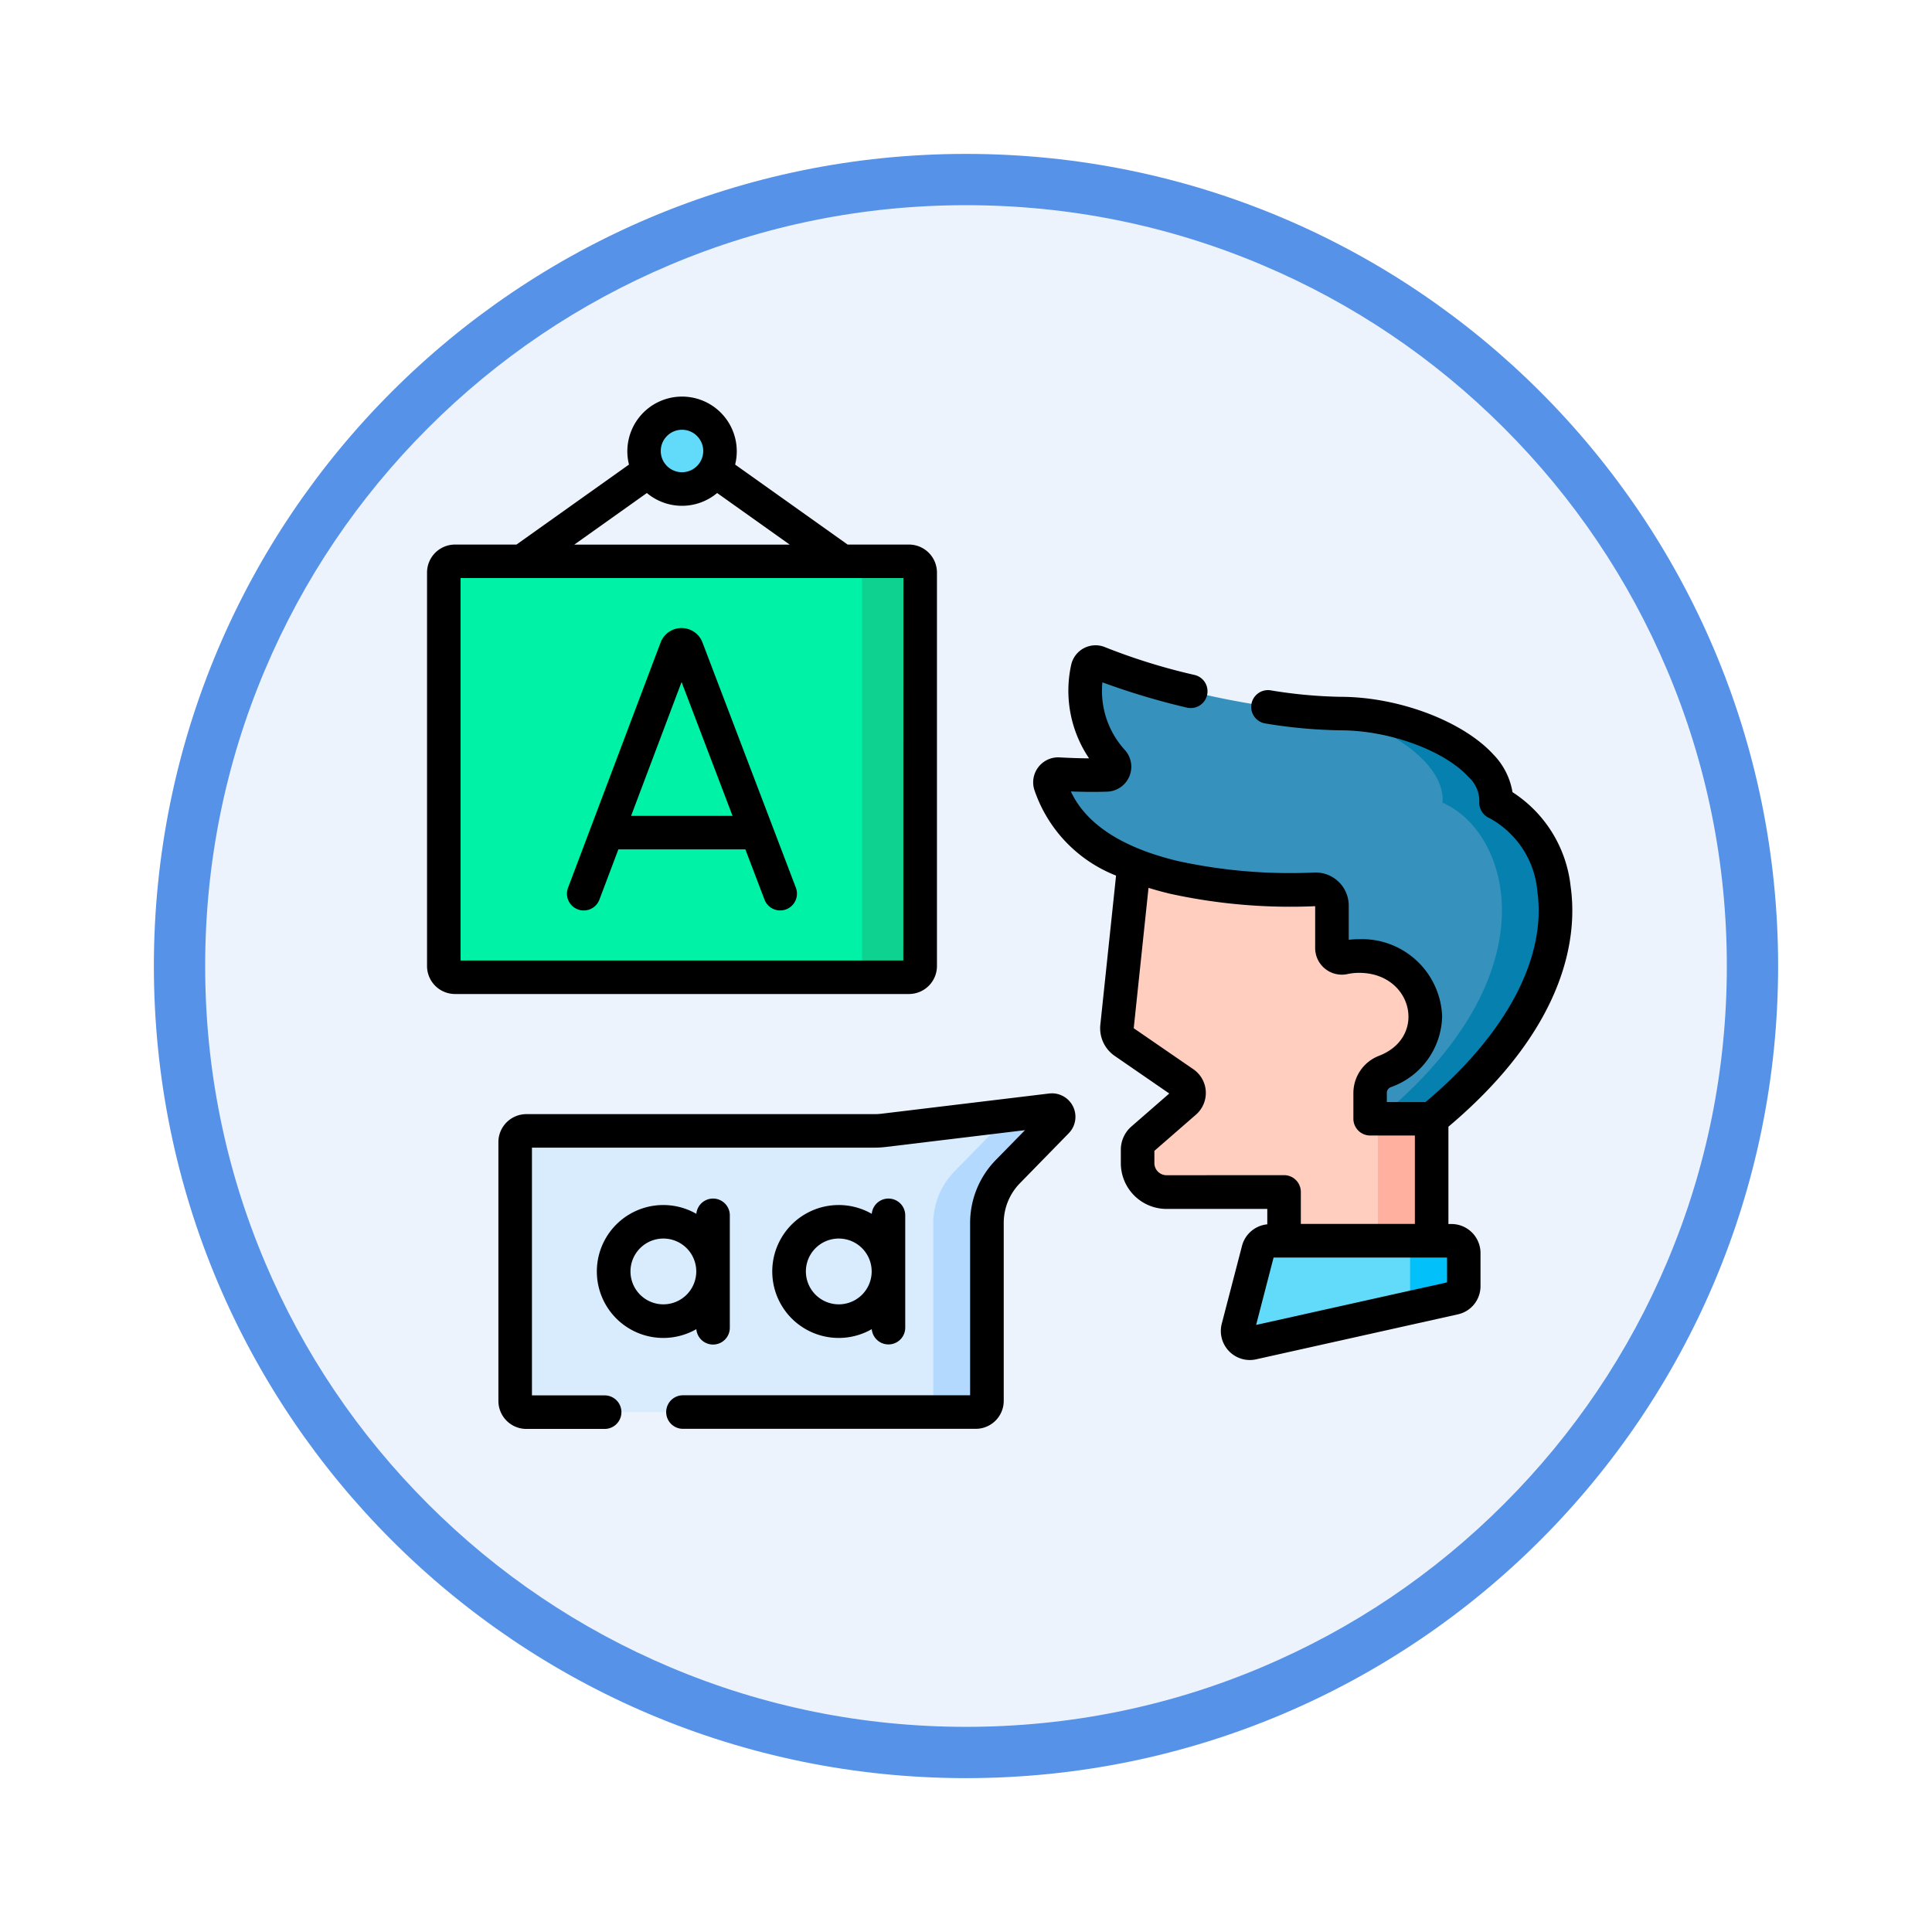 <svg xmlns="http://www.w3.org/2000/svg" xmlns:xlink="http://www.w3.org/1999/xlink" width="113" height="113" viewBox="0 0 113 113">
  <defs>
    <filter id="Trazado_982547" x="0" y="0" width="113" height="113" filterUnits="userSpaceOnUse">
      <feOffset dy="3" input="SourceAlpha"/>
      <feGaussianBlur stdDeviation="3" result="blur"/>
      <feFlood flood-opacity="0.161"/>
      <feComposite operator="in" in2="blur"/>
      <feComposite in="SourceGraphic"/>
    </filter>
  </defs>
  <g id="Grupo_1171408" data-name="Grupo 1171408" transform="translate(-324 -4883.969)">
    <g id="Grupo_1171046" data-name="Grupo 1171046" transform="translate(0 -1720.175)">
      <g id="Grupo_1148525" data-name="Grupo 1148525" transform="translate(333 6610.145)">
        <g transform="matrix(1, 0, 0, 1, -9, -6)" filter="url(#Trazado_982547)">
          <g id="Trazado_982547-2" data-name="Trazado 982547" transform="translate(9 6)" fill="#edf3fc">
            <path d="M 47.5 93.5 C 41.289 93.5 35.265 92.284 29.595 89.886 C 24.118 87.569 19.198 84.252 14.973 80.027 C 10.748 75.802 7.431 70.882 5.114 65.405 C 2.716 59.735 1.5 53.711 1.5 47.5 C 1.5 41.289 2.716 35.265 5.114 29.595 C 7.431 24.118 10.748 19.198 14.973 14.973 C 19.198 10.748 24.118 7.431 29.595 5.114 C 35.265 2.716 41.289 1.5 47.5 1.5 C 53.711 1.5 59.735 2.716 65.405 5.114 C 70.882 7.431 75.802 10.748 80.027 14.973 C 84.252 19.198 87.569 24.118 89.886 29.595 C 92.284 35.265 93.5 41.289 93.5 47.5 C 93.5 53.711 92.284 59.735 89.886 65.405 C 87.569 70.882 84.252 75.802 80.027 80.027 C 75.802 84.252 70.882 87.569 65.405 89.886 C 59.735 92.284 53.711 93.5 47.5 93.5 Z" stroke="none"/>
            <path d="M 47.5 3 C 41.491 3 35.664 4.176 30.18 6.496 C 24.881 8.737 20.122 11.946 16.034 16.034 C 11.946 20.122 8.737 24.881 6.496 30.18 C 4.176 35.664 3 41.491 3 47.5 C 3 53.509 4.176 59.336 6.496 64.82 C 8.737 70.119 11.946 74.878 16.034 78.966 C 20.122 83.054 24.881 86.263 30.18 88.504 C 35.664 90.824 41.491 92 47.5 92 C 53.509 92 59.336 90.824 64.82 88.504 C 70.119 86.263 74.878 83.054 78.966 78.966 C 83.054 74.878 86.263 70.119 88.504 64.82 C 90.824 59.336 92 53.509 92 47.5 C 92 41.491 90.824 35.664 88.504 30.18 C 86.263 24.881 83.054 20.122 78.966 16.034 C 74.878 11.946 70.119 8.737 64.82 6.496 C 59.336 4.176 53.509 3 47.5 3 M 47.5 0 C 73.734 0 95 21.266 95 47.5 C 95 73.734 73.734 95 47.5 95 C 21.266 95 0 73.734 0 47.5 C 0 21.266 21.266 0 47.5 0 Z" stroke="none" fill="#5692e8"/>
          </g>
        </g>
      </g>
    </g>
    <g id="terapia-del-lenguaje" transform="translate(348.977 4881.979)">
      <g id="Grupo_1171406" data-name="Grupo 1171406" transform="translate(0.981 26.145)">
        <g id="Grupo_1171405" data-name="Grupo 1171405" transform="translate(0 0)">
          <path id="Trazado_1024806" data-name="Trazado 1024806" d="M8.154,123.31H34.707a.654.654,0,0,0,.654-.654V99.639a.654.654,0,0,0-.654-.654H8.154a.654.654,0,0,0-.654.654v23.017A.654.654,0,0,0,8.154,123.31Z" transform="translate(-7.5 -90.308)" fill="#00f2a6"/>
          <path id="Trazado_1024807" data-name="Trazado 1024807" d="M192.863,98.985h-3.4a.654.654,0,0,1,.654.654v23.017a.654.654,0,0,1-.654.654h3.4a.654.654,0,0,0,.654-.654V99.639A.654.654,0,0,0,192.863,98.985Z" transform="translate(-165.655 -90.308)" fill="#0ed290"/>
          <path id="Trazado_1024808" data-name="Trazado 1024808" d="M308.427,230.984l1.2-11.428H327.8v12.881l-.97,1.294v11.587H318.2v-4.65h-6.874a1.691,1.691,0,0,1-1.691-1.691v-.794a.814.814,0,0,1,.279-.614L312.4,235.4a.7.7,0,0,0-.063-1.107l-3.49-2.4A.98.98,0,0,1,308.427,230.984Z" transform="translate(-269.052 -195.105)" fill="#ffcebf"/>
          <path id="Trazado_1024809" data-name="Trazado 1024809" d="M425.112,329.206v10.279h3.14V327.9Z" transform="translate(-370.476 -289.273)" fill="#ffb09e"/>
          <path id="Trazado_1024810" data-name="Trazado 1024810" d="M282.118,149.835a6.14,6.14,0,0,1-1.457-5.418.479.479,0,0,1,.658-.344,47.216,47.216,0,0,0,14.135,2.968c4.3,0,9.353,2.483,9.1,5.214,3.89,1.659,6.617,9.966-3.768,18.491h-3.6v-1.521a1.338,1.338,0,0,1,.863-1.248,3.528,3.528,0,0,0,2.365-3.238,3.707,3.707,0,0,0-3.873-3.515,4.238,4.238,0,0,0-.9.1.578.578,0,0,1-.694-.569v-2.472a.953.953,0,0,0-.991-.954c-3.268.129-13.6.039-15.483-6.12a.48.48,0,0,1,.486-.615c1.268.066,2.184.065,2.809.044A.478.478,0,0,0,282.118,149.835Z" transform="translate(-243.013 -129.462)" fill="#3692bc"/>
          <path id="Trazado_1024811" data-name="Trazado 1024811" d="M415.845,172.211c.248-2.731-4.8-5.214-9.1-5.214l-.24,0c3.379.876,6.4,3.09,6.205,5.217,3.89,1.659,6.617,9.966-3.768,18.491h3.14C422.462,182.178,419.735,173.871,415.845,172.211Z" transform="translate(-354.299 -149.42)" fill="#0681af"/>
          <path id="Trazado_1024812" data-name="Trazado 1024812" d="M375.6,403.455v1.935a.713.713,0,0,1-.558.7l-11.8,2.63a.713.713,0,0,1-.846-.875l1.182-4.565a.713.713,0,0,1,.691-.534h10.621A.713.713,0,0,1,375.6,403.455Z" transform="translate(-315.941 -354.325)" fill="#62dbfb"/>
          <path id="Trazado_1024813" data-name="Trazado 1024813" d="M437.19,402.742h-3.14a.713.713,0,0,1,.713.713v2.851a.71.71,0,0,1-.113.381l2.694-.6a.713.713,0,0,0,.558-.7v-1.935A.713.713,0,0,0,437.19,402.742Z" transform="translate(-378.245 -354.325)" fill="#01c0fa"/>
          <path id="Trazado_1024814" data-name="Trazado 1024814" d="M60.952,345.474l9.815-1.184a.393.393,0,0,1,.328.664l-2.864,2.932A4.319,4.319,0,0,0,67,350.9v10.4a.654.654,0,0,1-.654.654H40.06a.654.654,0,0,1-.654-.654V346.16a.654.654,0,0,1,.654-.654H60.434A4.3,4.3,0,0,0,60.952,345.474Z" transform="translate(-35.232 -303.518)" fill="#d8ecfe"/>
          <path id="Trazado_1024815" data-name="Trazado 1024815" d="M228.884,344.29l-2.705.326a.382.382,0,0,1-.107.338l-2.864,2.932a4.319,4.319,0,0,0-1.23,3.018v10.4a.654.654,0,0,1-.654.654h3.14a.654.654,0,0,0,.654-.654V350.9a4.319,4.319,0,0,1,1.23-3.018l2.864-2.932A.393.393,0,0,0,228.884,344.29Z" transform="translate(-193.35 -303.518)" fill="#b3dafe"/>
          <path id="Trazado_1024816" data-name="Trazado 1024816" d="M99.212,32.663a2.223,2.223,0,1,1-2.223,2.223,2.223,2.223,0,0,1,2.223-2.223Z" transform="translate(-85.281 -32.663)" fill="#62dbfb"/>
        </g>
      </g>
      <g id="Grupo_1171407" data-name="Grupo 1171407" transform="translate(0 25.164)">
        <path id="Trazado_1024817" data-name="Trazado 1024817" d="M295.446,170.379h-.188v-5.691c7.1-5.99,7.533-11.36,7.148-14.053a7.505,7.505,0,0,0-3.4-5.514,4.119,4.119,0,0,0-1.114-2.2c-1.787-1.957-5.552-3.377-8.952-3.377a27.832,27.832,0,0,1-4.086-.38.981.981,0,0,0-.3,1.939,29.332,29.332,0,0,0,4.388.4c2.852,0,6.078,1.177,7.5,2.739a1.9,1.9,0,0,1,.624,1.406.981.981,0,0,0,.592.991,5.392,5.392,0,0,1,2.8,4.275c.556,3.889-1.824,8.37-6.539,12.332h-2.263v-.54a.356.356,0,0,1,.234-.332,4.493,4.493,0,0,0,3-4.154,4.691,4.691,0,0,0-4.854-4.5,5.258,5.258,0,0,0-.609.035v-2a1.936,1.936,0,0,0-2.011-1.934,30.862,30.862,0,0,1-7.994-.675c-2.492-.6-5.16-1.748-6.248-4.066.791.028,1.5.032,2.126.011a1.46,1.46,0,0,0,1.041-2.429,5.121,5.121,0,0,1-1.321-3.966,41.934,41.934,0,0,0,4.936,1.478.981.981,0,1,0,.462-1.907,35.5,35.5,0,0,1-5.22-1.617,1.46,1.46,0,0,0-2.01,1.05,7.062,7.062,0,0,0,1.052,5.442c-.527,0-1.105-.022-1.73-.055a1.461,1.461,0,0,0-1.476,1.882A8.2,8.2,0,0,0,275.819,150l-.92,8.727a1.963,1.963,0,0,0,.84,1.819l3.192,2.2-2.218,1.932a1.8,1.8,0,0,0-.615,1.352v.794a2.676,2.676,0,0,0,2.673,2.673h5.893v.9a1.694,1.694,0,0,0-1.479,1.261L282,176.214a1.7,1.7,0,0,0,1.635,2.12,1.719,1.719,0,0,0,.374-.041l11.8-2.63a1.685,1.685,0,0,0,1.326-1.654v-1.935A1.7,1.7,0,0,0,295.446,170.379Zm-16.676-2.854a.711.711,0,0,1-.71-.71V166.1l2.432-2.118a1.683,1.683,0,0,0-.151-2.655l-3.489-2.4.865-8.21q.6.186,1.247.342a32.827,32.827,0,0,0,8.5.73v2.444a1.559,1.559,0,0,0,1.882,1.528,3.271,3.271,0,0,1,.69-.073c3.119,0,4.016,3.757,1.156,4.855A2.335,2.335,0,0,0,289.7,162.7v1.521a.981.981,0,0,0,.981.981h2.615v5.172h-6.67v-1.872a.981.981,0,0,0-.981-.981Zm16.408,6.268-11.167,2.488,1.021-3.94h10.146v1.452Z" transform="translate(-235.519 -121.962)"/>
        <path id="Trazado_1024818" data-name="Trazado 1024818" d="M63.2,145.282a.98.98,0,0,0,1.264-.572l1.109-2.939H73l1.12,2.941a.981.981,0,1,0,1.834-.7l-5.473-14.37a1.307,1.307,0,0,0-1.212-.815h0a1.307,1.307,0,0,0-1.213.812l-.011.027-5.415,14.349A.981.981,0,0,0,63.2,145.282Zm6.069-13.3,2.982,7.831H66.316Z" transform="translate(-54.382 -115.267)"/>
        <path id="Trazado_1024819" data-name="Trazado 1024819" d="M82.737,392.352a.981.981,0,0,0,.981-.981v-6.584a.981.981,0,0,0-1.958-.081,3.887,3.887,0,1,0,0,6.745A.981.981,0,0,0,82.737,392.352ZM79.832,390a1.924,1.924,0,1,1,1.924-1.924A1.927,1.927,0,0,1,79.832,390Z" transform="translate(-66.009 -336.885)"/>
        <path id="Trazado_1024820" data-name="Trazado 1024820" d="M160.185,391.452a.981.981,0,0,0,1.958-.081v-6.584a.981.981,0,0,0-1.958-.081,3.887,3.887,0,1,0,0,6.745Zm-3.853-3.372A1.924,1.924,0,1,1,158.257,390,1.926,1.926,0,0,1,156.332,388.079Z" transform="translate(-134.174 -336.885)"/>
        <path id="Trazado_1024821" data-name="Trazado 1024821" d="M29.824,58.493V35.476a1.637,1.637,0,0,0-1.635-1.635H24.6l-6.58-4.679a3.2,3.2,0,1,0-6.209,0l-6.58,4.679H1.635A1.637,1.637,0,0,0,0,35.476V58.493a1.637,1.637,0,0,0,1.635,1.635H28.189a1.637,1.637,0,0,0,1.635-1.635ZM14.912,27.126a1.242,1.242,0,1,1-1.242,1.242A1.243,1.243,0,0,1,14.912,27.126Zm-2.055,3.7a3.2,3.2,0,0,0,4.111,0l4.243,3.017H8.614Zm15,27.342H1.962V35.8h25.9Z" transform="translate(0 -25.164)"/>
        <path id="Trazado_1024822" data-name="Trazado 1024822" d="M64.13,336.8l-9.815,1.184a3.343,3.343,0,0,1-.4.024H33.541a1.637,1.637,0,0,0-1.635,1.635v15.142a1.637,1.637,0,0,0,1.635,1.635h4.579a.981.981,0,0,0,0-1.962H33.868V339.968H53.915a5.332,5.332,0,0,0,.635-.038l8.155-.984-1.7,1.736a5.272,5.272,0,0,0-1.509,3.7v10.07H42.7a.981.981,0,0,0,0,1.962H59.827a1.637,1.637,0,0,0,1.635-1.635v-10.4a3.32,3.32,0,0,1,.95-2.333l2.864-2.932A1.374,1.374,0,0,0,64.13,336.8Z" transform="translate(-27.732 -296.018)"/>
      </g>
    </g>
  </g>
</svg>
